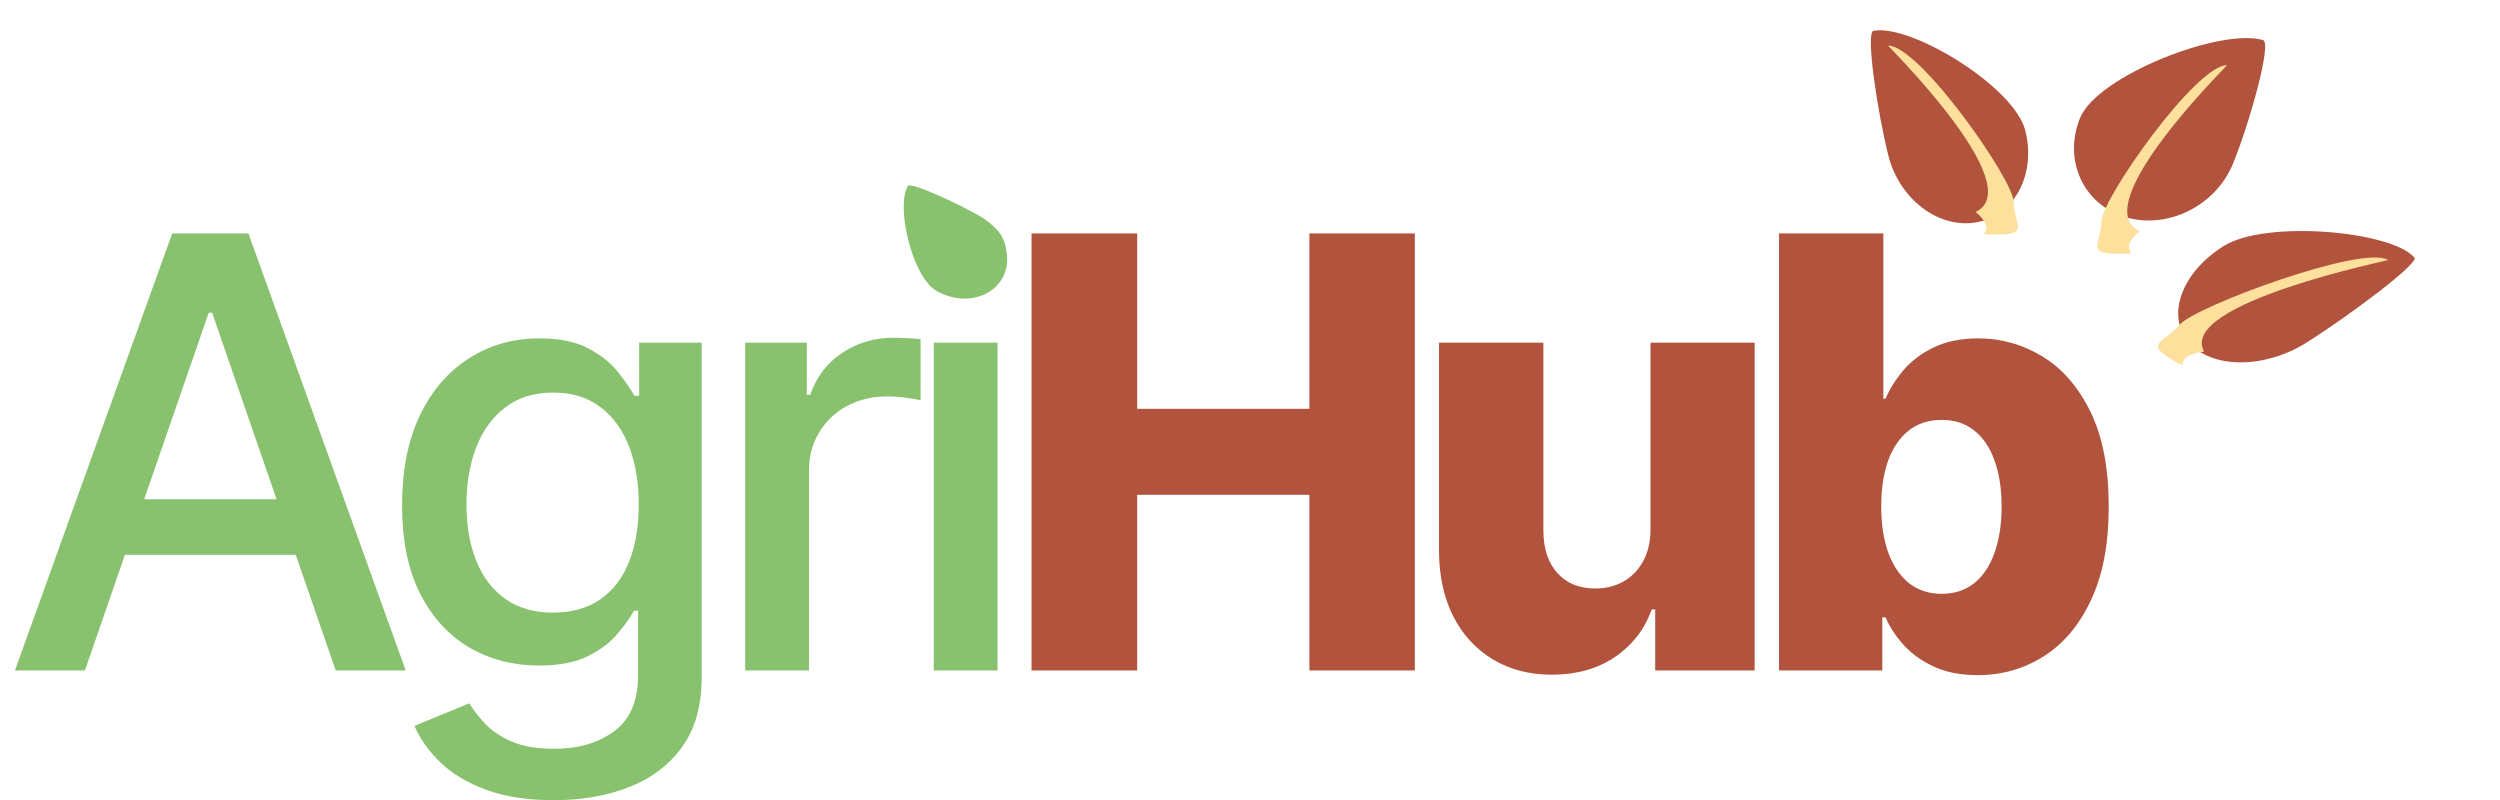 <svg width="3864" height="1237" viewBox="0 0 3864 1237" fill="none" xmlns="http://www.w3.org/2000/svg">
<path d="M1515.18 334.442C1552.45 356.019 1567.43 399.263 1548.65 431.03C1529.87 462.797 1484.43 471.057 1447.16 449.479C1409.89 427.902 1384.33 319.281 1403.11 287.515C1407.07 280.827 1477.91 312.864 1515.18 334.442Z" fill="#89C26F"/>
<path d="M3451.5 252.545C3425.08 317.819 3350.7 355.036 3285.37 335.672C3220.04 316.308 3188.49 247.696 3214.91 182.422C3241.33 117.148 3432.49 42.605 3497.82 61.969C3511.58 66.046 3477.92 187.271 3451.5 252.545Z" fill="#B2533E"/>
<path d="M2918.77 240.854C2935.86 308.366 2997.07 354.317 3055.47 343.488C3113.87 332.659 3147.36 269.151 3130.27 201.64C3113.17 134.128 2953.99 36.789 2895.59 47.618C2883.29 49.898 2901.68 173.342 2918.77 240.854Z" fill="#B2533E"/>
<path d="M3564.71 529.664C3499.6 570.499 3418.18 570.168 3382.86 528.926C3347.54 487.684 3371.69 421.148 3436.8 380.314C3501.91 339.48 3696.48 356.936 3731.8 398.178C3739.24 406.861 3629.82 488.83 3564.71 529.664Z" fill="#B2533E"/>
<path d="M3306.89 357.339C3265.72 392.567 3320.32 392.092 3271.6 392.092C3222.88 392.092 3248.08 375.118 3248.08 341.765C3248.08 308.412 3393.43 100.675 3442.15 100.675C3448.03 96.118 3222.16 317.079 3306.89 357.339Z" fill="#FCE09B"/>
<path d="M3053.58 327.567C3094.74 362.844 3040.15 362.368 3088.86 362.368C3137.57 362.368 3112.38 345.371 3112.38 311.971C3112.38 278.572 2967.05 70.546 2918.34 70.546C2912.46 65.983 3138.29 287.25 3053.58 327.567Z" fill="#FCE09B"/>
<path d="M3406.64 543.374C3349.21 551.557 3393.96 578.334 3354.32 554.096C3314.68 529.859 3346.71 528.583 3369.37 501.445C3392.03 474.307 3651.43 377.592 3691.07 401.83C3698.95 401.047 3365.06 468.468 3406.64 543.374Z" fill="#FCE09B"/>
<path d="M131.28 1036.23H23.09L266.189 360.698H383.945L627.045 1036.23H518.854L327.871 483.402H322.593L131.28 1036.23ZM149.422 771.691H500.382V857.452H149.422V771.691ZM855.921 1236.78C815.679 1236.78 781.045 1231.5 752.018 1220.95C723.211 1210.39 699.682 1196.43 681.43 1179.06C663.178 1161.68 649.545 1142.66 640.529 1121.99L725.3 1087.03C731.238 1096.7 739.154 1106.93 749.049 1117.7C759.165 1128.7 772.799 1138.04 789.951 1145.74C807.323 1153.44 829.643 1157.29 856.91 1157.29C894.293 1157.29 925.189 1148.16 949.598 1129.91C974.007 1111.88 986.211 1083.07 986.211 1043.49V943.873H979.944C974.007 954.648 965.431 966.632 954.216 979.826C943.221 993.02 928.048 1004.45 908.697 1014.13C889.346 1023.81 864.167 1028.64 833.161 1028.64C793.139 1028.64 757.076 1019.3 724.97 1000.61C693.085 981.695 667.796 953.878 649.105 917.155C630.633 880.211 621.398 834.802 621.398 780.927C621.398 727.051 630.523 680.872 648.775 642.39C667.247 603.907 692.535 574.441 724.641 553.99C756.746 533.319 793.139 522.984 833.821 522.984C865.266 522.984 890.665 528.262 910.016 538.817C929.367 549.152 944.43 561.247 955.206 575.1C966.201 588.954 974.667 601.159 980.604 611.714H987.861V529.581H1084.51V1047.45C1084.51 1090.99 1074.39 1126.72 1054.16 1154.65C1033.93 1182.57 1006.55 1203.24 972.028 1216.66C937.724 1230.07 899.021 1236.78 855.921 1236.78ZM854.931 946.841C883.298 946.841 907.267 940.244 926.838 927.05C946.629 913.636 961.583 894.505 971.698 869.656C982.033 844.588 987.201 814.571 987.201 779.607C987.201 745.523 982.143 715.506 972.028 689.558C961.913 663.61 947.069 643.379 927.498 628.866C907.927 614.133 883.738 606.766 854.931 606.766C825.245 606.766 800.506 614.462 780.715 629.855C760.924 645.029 745.971 665.699 735.855 691.867C725.96 718.035 721.012 747.282 721.012 779.607C721.012 812.812 726.07 841.949 736.185 867.017C746.301 892.086 761.254 911.657 781.045 925.731C801.056 939.804 825.685 946.841 854.931 946.841ZM1151.76 1036.23V529.581H1247.08V610.064H1252.36C1261.6 582.797 1277.87 561.357 1301.18 545.744C1324.71 529.911 1351.32 521.995 1381 521.995C1387.16 521.995 1394.42 522.214 1402.77 522.654C1411.35 523.094 1418.06 523.644 1422.89 524.303V618.641C1418.93 617.541 1411.9 616.332 1401.78 615.012C1391.67 613.473 1381.55 612.703 1371.44 612.703C1348.13 612.703 1327.35 617.651 1309.09 627.546C1291.06 637.222 1276.77 650.746 1266.21 668.118C1255.66 685.27 1250.38 704.841 1250.38 726.831V1036.23H1151.76ZM1443.22 1036.23V529.581H1541.85V1036.23H1443.22ZM1493.03 451.407C1475.88 451.407 1461.14 445.689 1448.83 434.254C1436.73 422.6 1430.69 408.746 1430.69 392.693C1430.69 376.421 1436.73 362.567 1448.83 351.132C1461.14 339.478 1475.88 333.65 1493.03 333.65C1510.18 333.65 1524.8 339.478 1536.9 351.132C1549.21 362.567 1555.37 376.421 1555.37 392.693C1555.37 408.746 1549.21 422.6 1536.9 434.254C1524.8 445.689 1510.18 451.407 1493.03 451.407Z" fill="#89C26F"/>
<path d="M1594.34 1036.23V360.698H1757.61V631.835H2023.8V360.698H2186.75V1036.23H2023.8V764.764H1757.61V1036.23H1594.34ZM2551.03 817.54V529.581H2711.99V1036.23H2558.28V941.893H2553C2541.79 972.899 2522.66 997.528 2495.61 1015.78C2468.78 1033.81 2436.35 1042.83 2398.31 1042.83C2363.78 1042.83 2333.43 1034.91 2307.27 1019.08C2281.1 1003.25 2260.76 981.146 2246.24 952.778C2231.73 924.191 2224.36 890.767 2224.14 852.504V529.581H2385.44V820.839C2385.66 848.326 2392.92 869.986 2407.21 885.819C2421.5 901.652 2440.97 909.568 2465.59 909.568C2481.65 909.568 2496.05 906.05 2508.8 899.013C2521.78 891.756 2532 881.311 2539.48 867.677C2547.18 853.823 2551.03 837.111 2551.03 817.54ZM2749.64 1036.23V360.698H2910.93V616.332H2914.23C2920.83 600.939 2930.18 586.095 2942.27 571.802C2954.58 557.508 2970.2 545.854 2989.11 536.838C3008.24 527.602 3031.11 522.984 3057.72 522.984C3092.9 522.984 3125.78 532.22 3156.34 550.691C3187.13 569.163 3211.98 597.64 3230.89 636.123C3249.8 674.605 3259.26 723.643 3259.26 783.236C3259.26 840.63 3250.13 888.678 3231.88 927.38C3213.85 966.082 3189.44 995.109 3158.65 1014.46C3128.09 1033.81 3094.11 1043.49 3056.73 1043.49C3031.22 1043.49 3009.12 1039.31 2990.43 1030.95C2971.74 1022.6 2956.01 1011.6 2943.26 997.968C2930.73 984.334 2921.05 969.711 2914.23 954.098H2909.29V1036.23H2749.64ZM2907.64 782.906C2907.64 810.173 2911.26 833.923 2918.52 854.153C2926 874.384 2936.66 890.107 2950.52 901.322C2964.59 912.317 2981.41 917.814 3000.98 917.814C3020.77 917.814 3037.6 912.317 3051.45 901.322C3065.3 890.107 3075.75 874.384 3082.79 854.153C3090.04 833.923 3093.67 810.173 3093.67 782.906C3093.67 755.638 3090.04 731.999 3082.79 711.988C3075.75 691.977 3065.3 676.474 3051.45 665.479C3037.82 654.484 3020.99 648.987 3000.98 648.987C2981.19 648.987 2964.37 654.374 2950.52 665.149C2936.66 675.924 2926 691.317 2918.52 711.328C2911.26 731.339 2907.64 755.198 2907.64 782.906Z" fill="#B2533E"/>
</svg>

